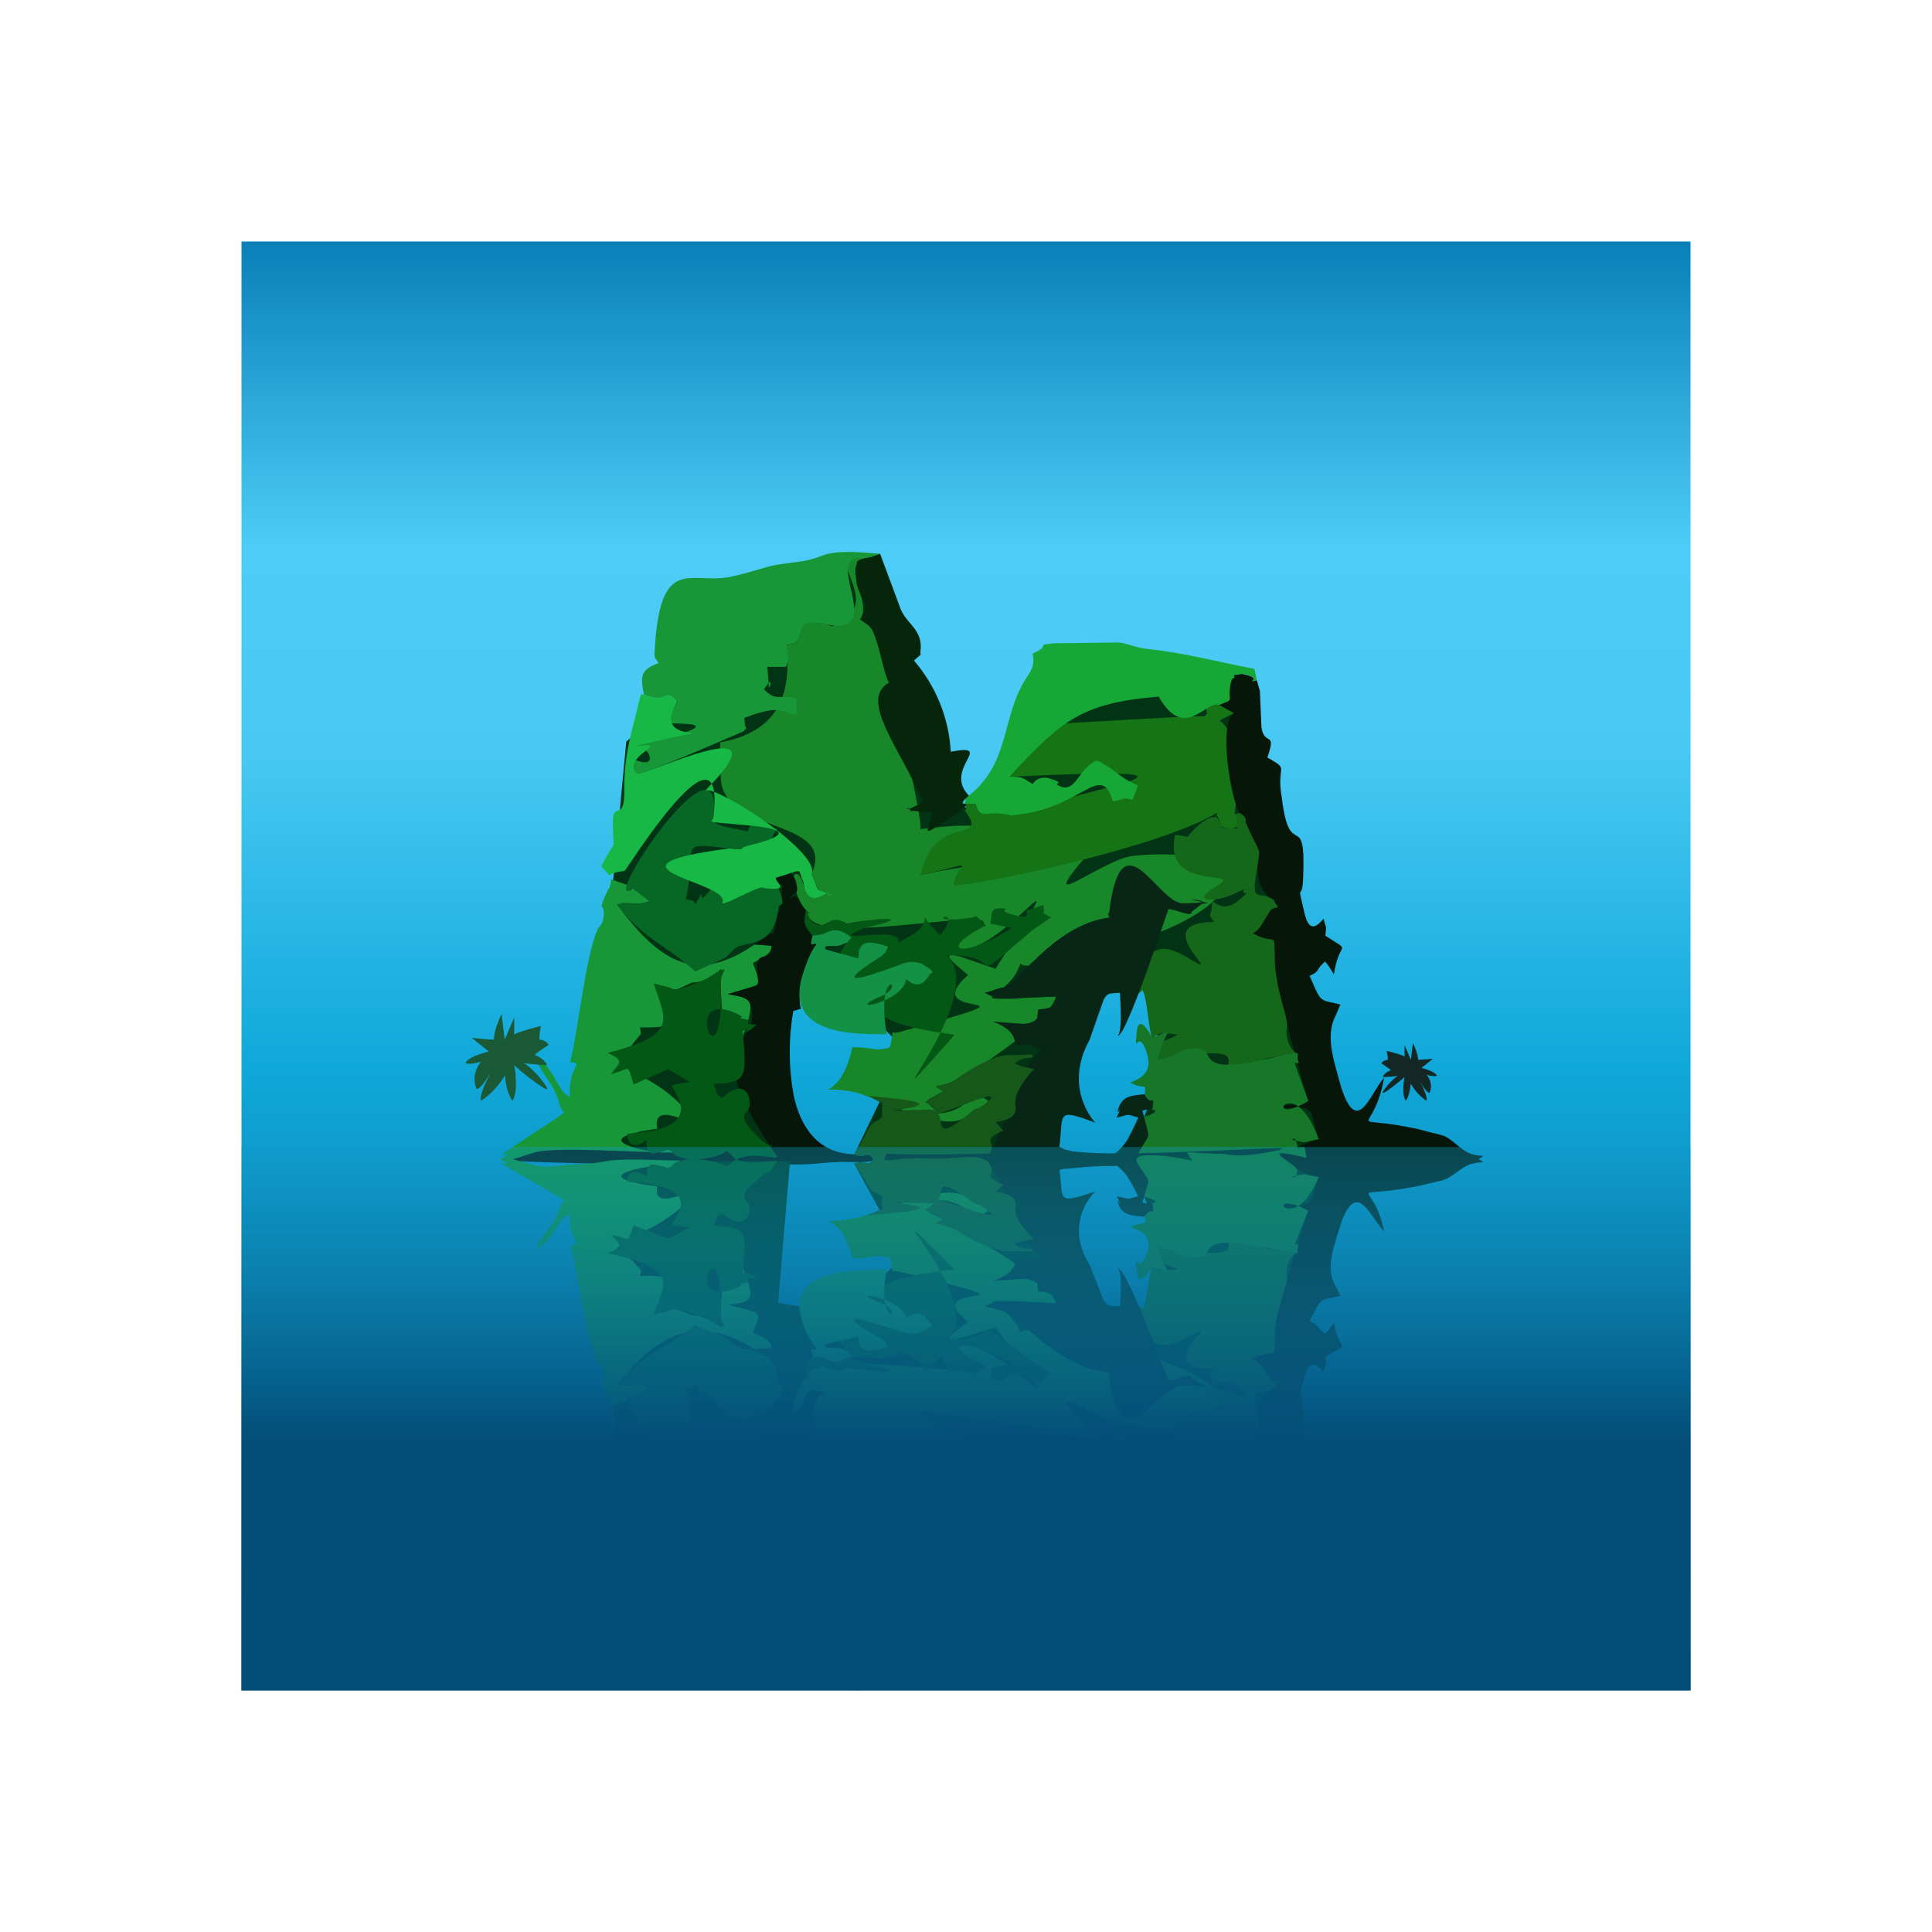 <svg width="24" height="24" viewBox="0 0 24 24" fill="none" xmlns="http://www.w3.org/2000/svg">
<rect x="0" y="0" width="24" height="24" fill="#333333" stroke="none"/>
<g clip-path="url(#clip0_328_34403)">
<path d="M24 0H0V24H24V0Z" fill="white"/>
<path d="M21 3H3V20.999H21V3Z" fill="white"/>
<path d="M3 3H21V20.999H3V3Z" fill="url(#paint0_linear_328_34403)"/>
<path d="M7.323 14.046L7.78 9.212L10.557 6.93L10.894 7.191L11.704 9.945L12.167 10.08L13.186 8.2L15.323 8.425L16.747 14.313L16.181 14.548L13.98 14.477L14.404 13.378L14.33 11.996L13.527 12.028L12.575 14.4L10.611 14.342L11.241 13.037L10.444 12.243L9.666 12.381L9.814 14.374L7.58 14.381L7.323 14.046Z" fill="#003414"/>
<path d="M8.946 9.222L8.943 9.357C8.805 9.389 8.647 9.438 8.519 9.467C8.666 9.762 8.541 9.518 8.962 9.544C8.824 10.396 10.418 10.122 10.081 10.855C10.161 11.048 10.193 11.154 10.299 11.08C10.171 11.16 10.065 11.209 9.997 11.051C9.923 10.691 9.695 10.839 10.055 11.405C10.312 11.784 13.006 11.115 11.993 11.62C11.903 11.723 11.945 11.62 11.881 11.787C12.443 11.909 13.513 10.232 12.366 12.035L11.942 11.887C11.601 11.79 11.926 12.022 12.025 12.112C11.334 12.726 13.247 12.244 11.167 12.822C11.064 12.851 11.1 12.764 11.077 12.903C11.055 13.031 11.067 13.015 10.961 13.031C10.862 13.05 10.83 13.012 10.588 13.008C10.428 13.787 9.946 13.446 10.592 13.562C10.903 13.629 11.749 14.101 12.006 13.867C12.18 13.709 12.112 13.819 12.241 13.716L12.26 13.697C12.267 13.691 12.273 13.684 12.279 13.677C12.035 13.488 12.073 13.806 11.652 13.832C11.485 13.635 11.437 13.722 11.717 13.558C11.678 13.536 12.973 12.819 13.121 12.379C11.826 12.433 12.446 12.449 12.639 12.057C12.726 11.88 12.597 12.025 12.826 11.99C15.648 11.524 15.837 10.466 14.089 10.63C13.681 10.669 12.803 11.43 13.52 10.604C13.642 10.508 13.62 10.559 13.796 10.399C13.861 10.386 13.851 10.495 13.867 10.527C14.028 10.457 13.886 10.534 14.008 10.376C14.243 10.074 14.375 10.306 13.835 10.151C12.507 9.785 13.53 10.193 13.745 10.408C11.778 10.881 12.443 10.662 11.437 10.868C11.495 10.588 13.076 10.109 11.431 10.299C11.498 10.267 10.884 7.705 10.884 7.702C10.884 7.692 10.698 7.67 10.701 7.663C10.81 7.448 10.453 7.03 10.736 6.934C10.187 6.87 10.923 7.426 10.489 7.676C10.299 7.815 10.376 7.779 10.254 7.753C9.788 7.654 10.071 8.001 9.772 8.011C9.82 8.547 9.74 9.074 8.946 9.222Z" fill="#178729"/>
<path d="M11.984 9.983C12.01 10.022 12 10.054 12 10.054C12 10.048 11.993 10.064 11.987 10.07C12.302 10.511 11.611 10.067 11.438 10.867C12.215 10.707 11.897 10.678 11.842 10.996C11.977 11.031 14.343 10.559 15.121 10.096C15.086 10.314 15.089 9.99 15.156 10.218L15.166 10.25C15.179 10.305 15.52 10.347 15.327 10.093C15.327 10.276 15.462 9.337 15.221 9.019C15.188 8.984 15.201 8.981 15.15 8.955C15.182 8.929 15.285 8.881 15.33 8.858L15.147 8.756C15.044 8.723 15.086 8.733 14.963 8.743L14.986 8.807C14.989 8.942 15.044 8.775 14.967 8.897C14.613 8.897 13.028 9.003 12.951 8.997L12.967 9.135C12.967 9.135 12.668 8.987 12.488 9.305C12.961 9.247 12.723 9.45 12.537 9.649C15.603 9.504 13.45 9.778 12.617 10.121C12.553 10.15 12.543 10.099 12.328 10.105C12.206 10.109 12.167 10.134 12.125 9.983H11.984Z" fill="#157416"/>
<path d="M15.15 8.757L15.33 8.86C15.133 8.966 15.285 9.914 15.397 10.101C15.5 10.152 15.471 10.213 15.471 10.213C15.767 10.888 15.452 10.869 15.879 11.267C15.751 11.303 15.76 11.332 15.702 11.441C15.654 11.521 15.616 11.573 15.558 11.592C15.857 11.759 15.825 11.547 15.834 11.872V12.077C15.828 12.154 16.197 13.517 16.252 13.678C16.082 13.781 15.947 13.659 15.86 13.777C16.403 13.723 16.246 13.781 16.381 14.15C16.095 14.215 15.507 14.626 16.23 14.42L16.204 14.572L16.313 14.543L17.965 14.456C18.187 14.446 18.255 14.488 18.428 14.359C18.255 14.35 18.203 14.308 18.094 14.218C17.917 14.076 17.985 14.128 17.612 14.025C16.676 13.822 17.059 14.157 17.194 13.386C17.017 13.591 16.866 14.115 16.667 13.527L16.66 13.504C16.58 13.206 16.455 12.878 16.59 12.62L16.651 12.479C16.445 12.424 16.419 12.46 16.339 12.283L16.268 12.122C16.406 12.064 16.339 12.045 16.461 11.945C16.509 12.003 16.532 12.039 16.57 12.106C16.631 11.666 16.811 11.849 16.464 11.624C16.477 11.476 16.483 11.576 16.442 11.412C16.242 11.659 16.213 11.364 16.178 11.226C16.117 10.972 16.178 11.193 16.188 10.911C16.226 10.011 16.021 10.731 15.924 9.914C15.847 9.487 16.037 9.577 15.744 9.41C15.863 9.066 15.706 9.278 15.67 9.034L15.651 8.584L15.612 8.449C15.468 8.487 15.664 8.436 15.51 8.391C15.4 8.359 15.432 8.375 15.323 8.384C15.355 8.474 15.304 8.342 15.281 8.548C15.259 8.731 15.33 8.683 15.146 8.757H15.15Z" fill="#061709"/>
<path d="M7.999 8.628C8.32 8.763 8.217 8.522 8.417 8.718C8.388 8.76 8.346 8.847 8.304 8.876C7.468 9.113 9.738 8.811 7.909 9.268C8.053 9.252 8.211 9.583 7.864 9.428V9.448L7.873 9.531C7.877 9.554 7.893 9.596 7.909 9.608C7.954 9.65 9.236 9.084 9.236 9.084C9.317 8.991 9.262 9.107 9.252 8.982C9.252 8.953 9.243 8.949 9.249 8.917C9.75 8.725 9.705 8.876 9.895 8.876V8.68C9.705 8.618 9.638 8.725 9.49 8.561L9.529 8.509C9.606 8.371 9.551 8.683 9.545 8.445L9.532 8.284H9.763C9.805 8.178 9.786 8.143 9.773 8.008C10.072 8.001 9.789 7.654 10.255 7.754C11.059 7.927 10.168 6.864 10.737 6.934L10.827 6.918L10.933 6.88C10.188 6.809 10.29 6.918 9.979 6.97C9.824 6.995 9.67 7.002 9.516 7.047C9.362 7.092 9.21 7.137 9.072 7.166C8.577 7.265 8.204 6.88 8.134 8.059C8.127 8.162 8.124 8.156 8.182 8.236C7.979 8.316 7.944 8.368 7.999 8.628ZM6.658 13.125C6.694 13.305 6.842 13.414 6.919 13.62C6.964 13.735 6.938 13.729 7.006 13.822C6.916 13.896 6.449 14.192 6.308 14.291C6.08 14.43 6.462 14.253 6.215 14.401L6.314 14.42L6.649 14.314C6.842 14.269 6.97 14.34 7.337 14.343L7.578 14.385C7.857 14.417 8.188 14.385 8.468 14.382C8.333 14.352 8.388 14.291 8.275 14.278C8.134 14.259 8.426 14.256 8.188 14.311C8.127 14.323 7.179 14.16 8.166 14.021C8.092 13.671 8.59 13.96 8.664 13.989C8.658 13.976 8.648 13.941 8.642 13.947C8.256 13.375 7.668 13.311 7.684 13.141L7.555 13.08C7.931 12.983 7.722 13.112 7.96 12.848C7.963 12.832 7.954 12.781 7.95 12.762C8.709 12.79 8.198 12.469 8.127 12.222C8.449 12.299 8.304 12.34 8.597 12.205C8.969 12.196 8.985 11.848 8.953 12.193V12.244C8.998 13.684 9.368 12.62 9.317 12.469C9.284 12.373 9.13 12.373 9.043 12.35C9.435 12.231 9.484 12.299 9.352 11.964C9.49 11.887 9.577 11.852 9.586 11.749L9.374 11.733C8.658 12.222 8.211 11.977 7.668 11.238C7.864 11.193 7.581 11.222 7.806 11.219C7.87 11.219 7.934 11.241 8.073 11.196L7.995 11.135C7.822 11.003 7.88 11.023 7.594 10.923C7.562 11.1 7.581 10.987 7.542 11.074C7.414 11.363 7.507 11.193 7.501 11.36C7.494 11.498 7.443 11.502 7.423 11.543C7.263 11.929 7.192 12.758 7.083 13.195C7.276 13.211 7.057 13.218 7.079 13.626C6.957 13.581 6.919 13.395 6.784 13.237L6.655 13.128L6.658 13.125Z" fill="#179737"/>
<path d="M14.758 10.395L14.598 10.37C14.431 11.112 15.514 10.771 15.099 11.016C14.778 11.209 15.09 11.215 15.324 11.106C15.575 10.984 15.356 11.106 15.488 11.093C15.231 11.363 15.144 11.234 15.057 11.196C15.057 11.373 15.016 11.347 15.038 11.389C15.038 11.398 15.077 11.44 15.083 11.453C14.174 11.453 15.385 12.285 14.694 11.861C14.383 11.71 14.415 11.829 14.193 11.854C14.122 11.79 14.151 11.874 14.151 11.707C14.055 11.623 14.187 11.671 14.032 11.675C14.045 11.819 14.048 11.781 13.968 11.835C14.395 11.944 13.621 12.777 14.193 12.301C14.254 12.408 14.267 12.8 14.312 12.883C14.36 12.979 14.27 12.867 14.44 12.832L14.63 12.851C14.386 12.996 14.431 12.851 14.395 13.166C15.906 12.899 14.884 13.346 15.344 13.597C15.633 13.294 15.536 13.613 15.755 13.436C15.88 13.327 15.964 13.307 15.793 13.253C15.626 13.195 15.726 13.272 15.729 13.285C15.61 13.127 15.697 13.166 15.954 13.102C16.031 13.079 16.035 13.086 16.125 13.086C16.035 13.073 15.964 12.889 15.986 12.771C16.012 12.629 15.835 12.305 15.835 11.871C15.826 11.549 15.854 11.758 15.559 11.591C15.617 11.572 15.655 11.52 15.7 11.44L15.732 11.389C15.803 11.276 15.777 11.295 15.88 11.266C15.813 11.205 15.861 11.18 15.745 11.138C15.639 11.102 15.585 11.16 15.585 10.99L15.633 10.678C15.662 10.534 15.623 10.562 15.472 10.212C15.472 10.212 15.501 10.151 15.398 10.1C15.247 10.132 15.398 10.071 15.366 10.293C15.196 10.273 15.186 10.321 15.157 10.219C15.09 9.994 14.742 10.389 14.758 10.395Z" fill="#15671A"/>
<path d="M12.289 14.339C12.193 14.509 11.823 14.39 11.598 14.406C11.064 14.448 10.92 14.291 11.016 14.48C11.71 14.457 12.404 14.474 13.096 14.532L13.501 14.496C14.063 14.451 15.297 14.538 15.924 14.561C15.898 14.432 14.401 14.451 14.288 14.432C14.288 14.175 14.323 14.313 14.192 13.796C14.407 13.738 14.33 13.767 14.314 13.796C14.34 13.539 14.333 13.783 14.217 13.593C14.044 13.609 13.947 13.619 13.896 13.761C13.845 13.911 13.973 13.664 13.87 13.883C14.047 13.847 13.967 13.831 14.14 13.883C14.115 13.944 14.021 14.14 13.986 14.188C13.729 14.532 13.546 14.371 13.337 14.307C13.218 14.271 13.282 14.307 13.16 14.246C13.215 13.838 13.105 13.757 13.607 13.947C13.607 13.947 13.198 13.529 13.536 12.915L13.71 12.417C13.761 12.333 13.768 12.343 13.912 12.333C13.918 12.462 13.944 12.799 13.886 12.867C13.992 12.877 14.494 11.343 14.516 11.292C14.581 11.298 14.671 11.334 14.684 11.337L14.77 11.356C14.848 11.331 14.745 11.363 14.848 11.292C14.992 11.186 14.86 11.253 15.005 11.215C14.436 11.121 15.339 11.215 14.693 11.221C14.378 11.221 13.935 10.103 13.78 11.318C13.774 11.388 13.748 11.298 13.78 11.398C13.08 11.485 12.623 12.266 12.447 12.269C12.408 12.269 12.334 12.311 12.234 12.33C12.234 12.33 12.36 12.446 12.723 12.394L13.121 12.378C13.089 12.465 13.112 12.529 12.896 12.539L12.883 12.648C12.842 12.713 12.723 12.719 12.71 12.719L12.334 12.69C12.498 12.754 12.614 12.835 12.61 12.986C12.755 12.96 12.826 12.97 12.932 13.047C12.623 13.297 12.514 13.963 12.289 14.339Z" fill="#072616"/>
<path d="M12.826 8.116C12.858 8.251 12.819 8.316 12.752 8.419C12.43 8.91 12.559 9.47 12.035 9.884C11.951 9.955 12.019 9.884 11.983 9.984H12.125C12.167 10.135 12.205 10.112 12.327 10.106C12.543 10.1 12.549 10.151 12.617 10.122C13.436 10.048 13.677 9.447 13.825 9.955C13.996 9.923 13.928 9.904 14.069 9.936L14.137 9.759L14.047 9.714C13.941 9.669 13.774 9.515 13.767 9.527C13.767 9.527 13.632 9.431 13.607 9.454C13.404 9.55 13.366 9.83 13.189 9.775C13.028 9.72 13.282 9.743 13.031 9.669C12.961 9.646 12.867 9.669 12.829 9.74C12.7 9.662 12.694 9.643 12.54 9.65C13.189 8.942 13.44 8.734 14.394 8.653C14.712 9.216 14.973 8.701 15.146 8.756C15.329 8.682 15.259 8.73 15.278 8.547C15.304 8.341 15.358 8.473 15.323 8.386C15.432 8.374 15.4 8.358 15.506 8.386C15.667 8.435 15.468 8.483 15.612 8.451L15.583 8.309C15.117 8.219 14.716 8.11 14.233 8.059C14.105 8.043 14.008 7.994 13.899 7.981L13.096 7.991C12.826 8.02 13.083 8.007 12.826 8.12V8.116Z" fill="#17A737"/>
<path fill-rule="evenodd" clip-rule="evenodd" d="M14.218 13.594C14.337 13.783 14.34 13.536 14.314 13.793C14.33 13.767 14.427 13.819 14.211 13.873C14.295 14.195 14.289 14.037 14.124 14.358C14.044 14.551 14.687 14.416 14.812 14.378C14.716 14.568 14.665 14.481 15.192 14.477C15.571 14.394 15.828 14.558 16.204 14.571L16.227 14.419C15.526 14.619 16.137 14.323 16.117 14.236C16.085 14.085 16.069 14.172 16.021 14.156C16.13 14.169 16.143 14.188 16.207 14.188L16.381 14.15C16.059 13.266 15.651 14.037 16.252 13.677L16.082 13.205C16.191 13.205 16.098 13.224 16.124 13.086C16.037 13.086 16.03 13.079 15.95 13.102C14.616 13.455 15.265 12.938 14.745 13.034C14.649 13.053 14.597 13.131 14.391 13.163C14.427 12.867 14.62 12.755 14.395 12.857C14.385 12.864 14.314 12.893 14.311 12.883C14.292 12.851 14.137 12.559 14.118 12.845C14.092 13.134 14.137 12.758 14.243 13.07C14.324 13.311 14.192 13.385 14.041 13.449C14.234 13.552 14.234 13.433 14.221 13.594H14.218Z" fill="#167728"/>
<path d="M9.716 11.002C9.722 11.211 9.651 11.366 9.613 11.591L9.401 11.629C9.439 11.803 9.417 11.665 9.375 11.732L9.587 11.748C9.564 12.034 9.336 11.678 9.426 12.233L9.041 12.349C9.131 12.368 9.285 12.375 9.317 12.468C9.516 13.053 8.558 12.79 9.658 14.374C9.513 14.377 9.436 14.342 9.301 14.358C9.073 14.387 9.211 14.454 9.031 14.294C8.462 14.38 7.041 14.22 6.649 14.313L6.315 14.419C7.45 14.477 8.43 14.451 9.539 14.464C9.77 14.464 9.982 14.474 10.217 14.448C10.529 14.416 10.654 14.454 10.828 14.425L10.873 14.435C10.76 14.258 10.799 14.403 10.612 14.339C10.156 14.329 9.94 13.995 9.857 13.596C9.796 13.253 9.795 12.902 9.854 12.558L9.95 12.532C9.912 12.404 9.95 12.179 9.966 12.121C9.995 12.031 10.069 11.809 10.14 11.739C10.127 11.674 10.043 11.822 10.095 11.62C9.989 11.501 9.979 11.459 10.014 11.305C9.912 11.214 9.921 11.06 9.802 11.173C9.86 11.054 9.94 11.154 9.883 10.938C9.87 10.903 9.863 10.893 9.828 10.848L9.635 10.906C9.632 10.97 9.6 10.887 9.651 10.961L9.716 10.999V11.002Z" fill="#061709"/>
<path d="M7.869 11.039C7.886 11.071 7.857 11.026 8.072 11.2C7.934 11.242 7.873 11.219 7.805 11.219C7.58 11.219 7.863 11.194 7.667 11.235C7.976 11.656 8.246 11.717 8.638 12.068L8.998 11.904C9.068 11.859 9.107 11.782 9.168 11.759C9.329 11.695 9.586 11.743 9.657 11.348C9.705 11.174 9.615 11.316 9.721 11.219C9.714 10.994 9.47 10.75 9.258 10.75C9.2 10.75 9.174 10.75 9.12 10.763C9.023 10.792 8.966 10.859 8.904 10.946C8.57 11.415 8.821 10.895 8.641 11.229C8.589 11.19 8.667 11.194 8.519 11.171C8.679 10.483 8.377 10.464 9.056 10.538C9.297 10.567 9.152 10.538 9.287 10.506C9.399 10.48 9.48 10.564 9.576 10.425L9.653 10.297C9.567 10.281 9.509 10.223 9.367 10.152L9.287 10.329C9.129 10.287 8.847 10.271 8.859 10.165C9.014 8.931 7.384 11.364 7.869 11.039Z" fill="#076825"/>
<path d="M7.755 9.823C7.758 10.232 7.607 9.929 7.613 10.232C7.616 10.649 7.677 10.354 7.478 10.746L7.472 10.765L7.571 10.874C7.623 10.829 7.758 10.82 7.758 10.82C7.774 10.82 9.034 8.788 8.86 10.164C8.86 10.171 8.838 10.196 8.834 10.206C8.995 10.251 10.313 10.257 9.284 10.508C9.153 10.54 9.297 10.566 9.056 10.54C7.298 10.772 9.056 10.952 8.976 11.202C8.921 11.305 9.458 10.968 9.49 11.032C9.844 11.07 9.628 10.968 9.638 10.903C10.008 10.797 9.898 10.775 9.979 10.955L9.998 11.051C10.062 11.212 10.168 11.161 10.3 11.08C10.236 11.125 10.442 11.151 10.236 11.083C10.136 11.051 10.172 11.064 10.082 10.858C10.2 10.598 8.941 9.778 8.764 9.817C9.828 8.747 7.97 9.666 7.909 9.608C7.891 9.585 7.879 9.559 7.873 9.531C7.854 9.351 8.317 9.222 7.909 9.267C9.365 8.907 8.018 9.364 8.413 8.718C8.217 8.522 8.317 8.763 7.999 8.628C7.963 8.634 7.97 8.576 7.931 8.743C7.857 9.062 7.748 9.373 7.755 9.823Z" fill="#18B847"/>
<path fill-rule="evenodd" clip-rule="evenodd" d="M8.465 14.378C8.571 14.436 8.94 14.381 9.03 14.298C9.21 14.458 9.069 14.388 9.297 14.362C9.435 14.343 9.512 14.378 9.657 14.375C9.435 14.06 9.737 14.359 9.464 14.172C9.358 14.053 9.165 13.915 9.281 13.803C9.365 13.719 9.294 13.333 8.969 13.642C8.863 13.562 8.924 13.6 8.866 13.465C9.278 13.443 9.278 13.404 9.226 12.809C9.397 12.716 9.175 12.861 9.31 12.8C9.326 12.793 9.381 12.745 9.4 12.732C9.185 12.71 9.336 12.726 9.284 12.665C9.098 12.633 9.271 12.655 9.194 12.613C8.407 12.199 8.995 13.639 8.953 12.244V12.192L8.969 12.118C8.972 12.109 9.001 12.054 9.001 12.038C8.87 12.093 8.927 12.061 8.818 12.134C8.744 12.179 8.474 12.295 8.384 12.292C8.359 12.292 8.375 12.286 8.294 12.26L8.124 12.221C8.252 12.655 8.461 12.845 7.552 13.079C7.777 13.185 7.684 13.208 7.59 13.343C7.831 13.282 7.79 13.202 7.86 13.436L7.87 13.472L8.301 13.282L8.571 13.443C8.452 13.456 8.442 13.456 8.346 13.481C8.301 13.497 8.873 14.028 7.802 14.082C7.78 14.082 7.793 14.339 8.031 14.163C8.021 14.452 8.236 14.272 8.275 14.278C8.384 14.291 8.333 14.352 8.468 14.381L8.465 14.378Z" fill="#045816"/>
<path d="M10.737 6.934C10.602 6.979 10.66 6.969 10.641 7.094C10.599 7.422 10.827 7.416 10.702 7.666L10.683 7.692C10.76 7.756 10.821 7.769 10.856 7.875C10.94 8.078 10.972 8.345 11.043 8.48C10.657 8.695 11.203 9.322 11.464 9.965C11.432 9.981 11.232 10.093 11.277 10.035C11.374 10.122 11.252 10.051 11.406 10.08C11.457 10.09 11.48 10.071 11.576 10.096C11.554 10.318 11.399 10.427 11.769 10.183C12.264 9.855 11.788 10.093 12.036 9.884C11.708 9.547 12.377 9.232 11.811 9.338C11.788 8.921 11.627 8.523 11.354 8.206C11.486 8.081 11.422 8.174 11.435 8.087C11.467 7.824 11.268 7.756 11.191 7.573L10.933 6.879L10.827 6.917L10.737 6.934Z" fill="#05260A"/>
<path d="M10.014 11.306C9.978 11.461 9.988 11.499 10.091 11.621C10.252 11.618 10.264 11.567 10.354 11.557C10.46 11.544 10.573 11.647 10.573 11.647C10.059 12.226 10.701 12.467 10.984 12.631C11.267 12.791 11.704 12.823 11.859 12.856C10.547 14.318 12.331 12.399 11.762 11.869C12.562 11.84 11.913 12.329 12.823 11.557L13.057 11.396C12.922 11.319 12.987 11.396 12.961 11.242L12.765 11.306C12.723 11.326 12.839 11.432 12.588 11.364C12.338 11.3 12.607 11.294 12.437 11.284C12.289 11.274 12.325 11.371 12.302 11.474L12.569 11.528C11.92 11.94 11.637 11.802 12.248 11.496C12.193 11.438 12.145 11.396 12.125 11.38C12.116 11.38 12.109 11.38 12.106 11.393C11.319 11.515 12.026 11.191 11.679 11.618C11.274 11.216 11.691 11.413 11.309 11.625L11.277 11.644L11.161 11.708C11.213 11.47 10.197 11.763 10.724 11.531C11.466 11.364 10.82 11.409 10.509 11.474C10.358 11.528 10.663 11.499 10.428 11.432C10.28 11.39 10.245 11.57 10.084 11.451L10.055 11.406L10.046 11.384C9.994 11.284 10.145 11.409 10.014 11.306Z" fill="#045816"/>
<path d="M10.753 14.088L10.746 14.111L10.608 14.342C10.798 14.406 10.759 14.258 10.871 14.435L10.826 14.426C10.878 14.493 10.884 14.471 11.013 14.48C10.916 14.291 11.064 14.448 11.598 14.406C11.823 14.39 12.189 14.509 12.292 14.339C12.395 14.162 12.164 14.188 12.463 14.043L12.366 13.937C12.688 13.908 12.61 13.722 12.61 13.706L12.62 13.638C12.636 13.545 12.736 13.394 12.845 13.281C12.729 13.249 12.7 13.259 12.604 13.211C12.678 13.146 12.749 13.14 12.829 13.137L12.826 13.098L12.575 13.108C12.379 13.082 12.08 13.265 11.9 13.391C11.697 13.532 11.511 13.449 11.72 13.558L11.489 13.693C11.604 13.751 11.579 13.741 11.652 13.831C11.765 13.825 12.52 13.468 12.26 13.696C12.164 13.776 12.109 13.77 12.003 13.866L11.99 13.876L11.903 13.94C11.55 14.188 11.807 13.773 11.53 13.783C10.251 13.828 12.408 13.741 10.788 13.616C10.798 13.625 10.817 13.632 10.826 13.635L10.916 13.683C10.984 13.725 10.949 13.587 10.958 13.873C10.852 13.979 10.865 13.873 10.753 14.091V14.088Z" fill="#155819"/>
<path fill-rule="evenodd" clip-rule="evenodd" d="M10.095 11.62C10.04 11.823 10.127 11.678 10.139 11.739C10.069 11.81 9.995 12.028 9.966 12.125C9.725 12.935 10.808 12.832 11.014 12.851L10.998 12.732C10.914 12.028 11.245 12.228 10.972 12.363C10.406 12.6 11.229 12.459 11.255 12.163C11.435 12.311 11.493 12.176 11.557 12.102C11.403 12.076 11.75 12.147 11.467 11.983C11.371 11.929 11.261 11.951 11.207 11.974C11.04 12.031 10.13 12.391 10.959 11.871C11.043 11.765 10.94 11.961 11.03 11.761C10.625 11.611 10.676 11.839 10.663 11.906L10.262 11.797C10.2 11.716 10.368 11.778 10.461 11.733C10.58 11.678 10.483 11.749 10.577 11.646C10.577 11.646 10.461 11.543 10.355 11.556C10.265 11.566 10.252 11.617 10.095 11.62Z" fill="#139247"/>
<path d="M7.323 14.716L7.78 18.981L10.557 21L10.894 20.772L11.704 18.338L12.167 18.22L13.186 19.881L15.323 19.685L16.747 14.478L16.181 14.276L13.98 14.34L14.404 15.308L14.33 16.529L13.527 16.497L12.575 14.408L10.611 14.456L11.241 15.607L10.444 16.314L9.666 16.185L9.814 14.427L7.58 14.42L7.323 14.719V14.716Z" fill="#003414"/>
<path d="M8.946 18.975L8.943 18.856C8.805 18.827 8.647 18.782 8.519 18.759C8.666 18.496 8.541 18.714 8.962 18.692C8.824 17.94 10.418 18.178 10.081 17.532C10.161 17.361 10.193 17.268 10.299 17.335C10.171 17.262 10.065 17.22 9.997 17.358C9.923 17.679 9.695 17.548 10.055 17.046C10.312 16.712 13.006 17.303 11.993 16.857C11.903 16.763 11.945 16.857 11.881 16.709C12.443 16.599 13.513 18.084 12.366 16.49L11.942 16.619C11.601 16.709 11.926 16.503 12.025 16.419C11.334 15.88 13.247 16.307 11.167 15.796C11.064 15.77 11.1 15.844 11.077 15.725C11.055 15.61 11.067 15.626 10.961 15.61C10.862 15.593 10.83 15.629 10.588 15.632C10.428 14.944 9.946 15.246 10.592 15.14C10.903 15.082 11.749 14.665 12.006 14.873C12.18 15.012 12.112 14.915 12.241 15.005L12.26 15.025L12.279 15.041C12.035 15.208 12.073 14.928 11.652 14.906C11.485 15.079 11.437 15.002 11.717 15.147C11.678 15.163 12.973 15.796 13.121 16.188C11.826 16.14 12.446 16.124 12.639 16.474C12.726 16.625 12.597 16.5 12.826 16.532C15.648 16.943 15.837 17.875 14.089 17.731C13.681 17.699 12.803 17.024 13.52 17.753C13.642 17.837 13.62 17.795 13.796 17.937C13.861 17.946 13.851 17.85 13.867 17.821C14.028 17.885 13.886 17.818 14.008 17.956C14.243 18.223 14.375 18.02 13.835 18.149C12.507 18.477 13.53 18.117 13.745 17.924C11.778 17.506 12.443 17.705 11.437 17.522C11.495 17.769 13.076 18.191 11.431 18.023C11.498 18.055 10.884 20.315 10.884 20.315C10.884 20.325 10.698 20.344 10.701 20.347C10.81 20.54 10.453 20.91 10.736 20.993C10.187 21.054 10.923 20.559 10.489 20.337C10.299 20.215 10.376 20.247 10.254 20.273C9.788 20.36 10.071 20.055 9.772 20.048C9.82 19.573 9.74 19.103 8.946 18.975Z" fill="#178729"/>
<path d="M15.15 19.386L15.33 19.296C15.133 19.199 15.285 18.364 15.397 18.2C15.5 18.155 15.471 18.1 15.471 18.1C15.767 17.505 15.452 17.522 15.879 17.168C15.751 17.136 15.76 17.113 15.702 17.014C15.654 16.946 15.616 16.898 15.558 16.882C15.857 16.734 15.825 16.92 15.834 16.634V16.451C15.828 16.387 16.197 15.182 16.252 15.04C16.082 14.95 15.947 15.056 15.86 14.954C16.403 14.998 16.246 14.95 16.381 14.622C16.095 14.568 15.507 14.204 16.23 14.384L16.204 14.249L16.313 14.275L17.965 14.352C18.187 14.362 18.255 14.32 18.428 14.436C18.255 14.445 18.203 14.484 18.094 14.565C17.917 14.687 17.985 14.642 17.612 14.735C16.676 14.915 17.059 14.616 17.194 15.297C17.017 15.117 16.866 14.655 16.667 15.172L16.66 15.194C16.58 15.458 16.455 15.747 16.59 15.975L16.651 16.098C16.445 16.146 16.419 16.117 16.339 16.274L16.268 16.413C16.406 16.467 16.339 16.483 16.461 16.567C16.509 16.519 16.532 16.49 16.57 16.429C16.631 16.818 16.811 16.654 16.464 16.853C16.477 16.982 16.483 16.895 16.442 17.039C16.242 16.821 16.213 17.084 16.178 17.203C16.117 17.428 16.178 17.235 16.188 17.483C16.226 18.28 16.021 17.644 15.924 18.364C15.847 18.74 16.037 18.663 15.744 18.807C15.863 19.113 15.706 18.926 15.67 19.142L15.651 19.54L15.612 19.659C15.468 19.627 15.664 19.669 15.51 19.71C15.4 19.736 15.432 19.723 15.323 19.71C15.355 19.637 15.304 19.752 15.281 19.569C15.259 19.408 15.33 19.45 15.146 19.386H15.15Z" fill="#061709"/>
<path d="M6.658 15.526C6.694 15.368 6.842 15.275 6.919 15.092C6.964 14.989 6.938 14.995 7.006 14.912C6.916 14.848 6.449 14.587 6.308 14.501C6.08 14.375 6.462 14.533 6.215 14.401L6.314 14.385L6.649 14.478C6.842 14.52 6.97 14.456 7.337 14.456L7.578 14.417C7.857 14.388 8.188 14.417 8.468 14.417C8.333 14.443 8.388 14.497 8.275 14.513C8.134 14.526 8.426 14.529 8.188 14.481C8.127 14.472 7.179 14.613 8.166 14.738C8.092 15.047 8.59 14.79 8.664 14.764C8.658 14.777 8.648 14.809 8.642 14.803C8.256 15.307 7.668 15.365 7.684 15.513L7.555 15.568C7.931 15.654 7.722 15.542 7.96 15.773C7.963 15.786 7.954 15.834 7.95 15.851C8.709 15.825 8.198 16.108 8.127 16.326C8.449 16.256 8.304 16.223 8.597 16.339C8.969 16.349 8.985 16.657 8.953 16.349V16.307C8.998 15.034 9.368 15.973 9.317 16.108C9.284 16.191 9.13 16.194 9.043 16.21C9.435 16.32 9.484 16.259 9.352 16.551C9.49 16.622 9.577 16.654 9.586 16.744L9.374 16.76C8.658 16.326 8.211 16.541 7.668 17.197C7.864 17.233 7.581 17.21 7.806 17.21C7.87 17.21 7.934 17.191 8.073 17.229L7.995 17.284C7.822 17.403 7.88 17.38 7.594 17.477C7.562 17.316 7.581 17.413 7.542 17.339C7.414 17.081 7.507 17.233 7.501 17.088C7.494 16.966 7.443 16.962 7.423 16.924C7.263 16.587 7.192 15.851 7.083 15.468C7.276 15.452 7.057 15.445 7.079 15.085C6.957 15.124 6.919 15.288 6.784 15.429L6.655 15.526H6.658Z" fill="#179737"/>
<path d="M14.758 17.936L14.598 17.962C14.431 17.303 15.514 17.605 15.099 17.39C14.778 17.222 15.09 17.216 15.324 17.312C15.575 17.418 15.356 17.312 15.488 17.322C15.231 17.084 15.144 17.193 15.057 17.229C15.057 17.075 15.016 17.1 15.038 17.058C15.038 17.052 15.077 17.017 15.083 17.007C14.174 17.001 15.385 16.268 14.694 16.644C14.383 16.779 14.415 16.669 14.193 16.65C14.122 16.705 14.151 16.631 14.151 16.779C14.055 16.853 14.187 16.811 14.032 16.811C14.045 16.682 14.048 16.715 13.968 16.669C14.395 16.57 13.621 15.834 14.193 16.255C14.254 16.159 14.267 15.815 14.312 15.741C14.36 15.654 14.27 15.754 14.44 15.786L14.63 15.77C14.386 15.641 14.431 15.77 14.395 15.493C15.906 15.728 14.884 15.332 15.344 15.107C15.633 15.377 15.536 15.098 15.755 15.255C15.88 15.348 15.964 15.365 15.793 15.416C15.626 15.464 15.726 15.397 15.729 15.387C15.61 15.525 15.697 15.49 15.954 15.548C16.031 15.567 16.035 15.561 16.125 15.561C16.035 15.573 15.964 15.734 15.986 15.84C16.012 15.966 15.835 16.252 15.835 16.634C15.826 16.923 15.854 16.734 15.559 16.882C15.617 16.898 15.655 16.946 15.7 17.013L15.732 17.062C15.803 17.161 15.777 17.142 15.88 17.168C15.813 17.222 15.861 17.245 15.745 17.28C15.639 17.312 15.585 17.261 15.585 17.409C15.598 17.505 15.617 17.598 15.633 17.688C15.662 17.817 15.623 17.788 15.472 18.1C15.472 18.1 15.501 18.154 15.398 18.196C15.247 18.171 15.398 18.225 15.366 18.029C15.196 18.045 15.186 18.003 15.157 18.093C15.09 18.293 14.742 17.942 14.758 17.936Z" fill="#15671A"/>
<path d="M12.29 14.456C12.193 14.305 11.824 14.411 11.599 14.395C11.065 14.359 10.921 14.498 11.014 14.331C11.29 14.356 12.891 14.331 13.097 14.286L13.502 14.318C14.064 14.356 15.295 14.279 15.925 14.26C15.899 14.376 14.401 14.356 14.289 14.376C14.289 14.601 14.324 14.478 14.192 14.938C14.408 14.986 14.327 14.96 14.315 14.938C14.34 15.163 14.334 14.948 14.218 15.115C14.045 15.102 13.948 15.092 13.897 14.967C13.845 14.832 13.974 15.05 13.871 14.861C14.048 14.893 13.967 14.906 14.138 14.861C14.115 14.806 14.022 14.636 13.987 14.591C13.73 14.286 13.546 14.427 13.338 14.485C13.219 14.517 13.283 14.485 13.161 14.536C13.215 14.899 13.106 14.97 13.607 14.8C13.607 14.8 13.199 15.173 13.537 15.716L13.71 16.153C13.762 16.227 13.768 16.217 13.913 16.227C13.919 16.114 13.945 15.816 13.887 15.754C13.993 15.745 14.495 17.104 14.517 17.149C14.581 17.143 14.671 17.111 14.681 17.108L14.768 17.091C14.848 17.114 14.745 17.085 14.848 17.149C14.993 17.239 14.861 17.181 15.006 17.214C14.437 17.297 15.34 17.214 14.694 17.21C14.379 17.207 13.935 18.197 13.781 17.124C13.775 17.059 13.749 17.14 13.781 17.053C13.08 16.976 12.624 16.288 12.447 16.281C12.409 16.281 12.335 16.246 12.235 16.23C12.235 16.23 12.36 16.131 12.724 16.172L13.122 16.188C13.09 16.111 13.113 16.056 12.897 16.044L12.884 15.947C12.842 15.893 12.724 15.886 12.711 15.886L12.335 15.912C12.499 15.854 12.614 15.783 12.611 15.648C12.756 15.674 12.826 15.664 12.932 15.597C12.624 15.378 12.515 14.787 12.29 14.456Z" fill="#072616"/>
<path fill-rule="evenodd" clip-rule="evenodd" d="M14.221 15.114C14.337 14.947 14.34 15.165 14.317 14.937C14.33 14.96 14.427 14.915 14.211 14.867C14.295 14.584 14.289 14.722 14.124 14.439C14.044 14.269 14.687 14.388 14.812 14.42C14.716 14.256 14.665 14.33 15.192 14.333C15.571 14.407 15.828 14.262 16.204 14.249L16.23 14.384C15.526 14.208 16.14 14.468 16.117 14.545C16.085 14.68 16.069 14.606 16.021 14.619C16.13 14.606 16.143 14.587 16.207 14.59L16.381 14.622C16.059 15.403 15.651 14.722 16.252 15.04L16.082 15.458C16.191 15.458 16.098 15.439 16.124 15.561C16.037 15.561 16.03 15.567 15.95 15.548C14.616 15.236 15.265 15.693 14.745 15.609C14.649 15.593 14.597 15.525 14.395 15.493C14.427 15.757 14.62 15.854 14.395 15.764C14.385 15.76 14.314 15.731 14.311 15.741C14.292 15.773 14.137 16.03 14.118 15.776C14.092 15.519 14.137 15.854 14.243 15.577C14.324 15.362 14.192 15.297 14.041 15.243C14.234 15.149 14.234 15.255 14.221 15.114Z" fill="#167728"/>
<path d="M7.869 17.367C7.886 17.342 7.857 17.383 8.072 17.229C7.934 17.191 7.873 17.21 7.805 17.21C7.58 17.21 7.863 17.232 7.667 17.197C7.976 16.824 8.246 16.77 8.638 16.461L8.998 16.606C9.068 16.647 9.107 16.715 9.168 16.734C9.329 16.792 9.586 16.747 9.657 17.097C9.705 17.252 9.615 17.13 9.721 17.213C9.714 17.412 9.47 17.625 9.258 17.628C9.2 17.628 9.174 17.628 9.12 17.615C9.023 17.589 8.966 17.528 8.904 17.454C8.57 17.04 8.821 17.499 8.641 17.203C8.589 17.236 8.667 17.236 8.519 17.252C8.679 17.862 8.377 17.878 9.056 17.811C9.297 17.788 9.152 17.811 9.287 17.84C9.399 17.862 9.48 17.792 9.576 17.911L9.653 18.023C9.567 18.039 9.509 18.087 9.367 18.152L9.287 17.997C9.129 18.033 8.847 18.049 8.859 18.142C9.014 19.232 7.384 17.081 7.869 17.371V17.367Z" fill="#076825"/>
<path fill-rule="evenodd" clip-rule="evenodd" d="M8.465 14.42C8.571 14.368 8.94 14.42 9.03 14.494C9.21 14.352 9.069 14.413 9.297 14.439C9.435 14.452 9.512 14.42 9.657 14.423C9.435 14.703 9.737 14.436 9.464 14.603C9.358 14.709 9.165 14.828 9.281 14.931C9.365 15.002 9.294 15.345 8.969 15.072C8.863 15.14 8.924 15.107 8.866 15.226C9.278 15.249 9.278 15.281 9.226 15.805C9.397 15.889 9.175 15.76 9.31 15.815C9.326 15.821 9.381 15.863 9.4 15.876C9.185 15.895 9.336 15.879 9.284 15.934C9.098 15.959 9.271 15.943 9.194 15.979C8.407 16.345 8.995 15.075 8.953 16.306V16.348L8.969 16.416C8.972 16.422 9.001 16.477 9.001 16.486C8.87 16.438 8.927 16.467 8.818 16.403C8.681 16.335 8.535 16.289 8.384 16.265C8.359 16.265 8.375 16.265 8.294 16.29L8.124 16.326C8.252 15.94 8.461 15.773 7.552 15.567C7.777 15.474 7.684 15.451 7.59 15.336C7.831 15.387 7.79 15.458 7.86 15.252L7.87 15.22L8.301 15.387L8.571 15.246C8.452 15.236 8.442 15.236 8.346 15.214C8.301 15.197 8.873 14.732 7.802 14.683C7.78 14.683 7.793 14.458 8.031 14.613C8.021 14.355 8.236 14.516 8.275 14.51C8.384 14.497 8.333 14.445 8.468 14.42H8.465Z" fill="#045816"/>
<path d="M10.014 17.137C9.978 16.999 9.988 16.963 10.091 16.857C10.252 16.861 10.264 16.906 10.354 16.915C10.46 16.925 10.573 16.835 10.573 16.835C10.059 16.321 10.701 16.112 10.984 15.967C11.267 15.822 11.704 15.793 11.859 15.771C10.547 14.479 12.331 16.17 11.762 16.639C12.562 16.665 11.913 16.234 12.823 16.915L13.057 17.057C12.922 17.124 12.987 17.057 12.961 17.195L12.765 17.137C12.723 17.118 12.839 17.028 12.588 17.085C12.338 17.143 12.607 17.147 12.437 17.156C12.289 17.163 12.325 17.079 12.302 16.989L12.569 16.941C11.92 16.575 11.637 16.7 12.248 16.97L12.125 17.07C12.116 17.07 12.109 17.07 12.106 17.06C11.319 16.951 12.026 17.237 11.679 16.861C11.274 17.214 11.691 17.041 11.309 16.854L11.277 16.838L11.161 16.78C11.213 16.992 10.197 16.735 10.724 16.938C11.466 17.085 10.82 17.044 10.509 16.989C10.358 16.938 10.663 16.967 10.428 17.025C10.28 17.063 10.245 16.902 10.084 17.009L10.055 17.047L10.046 17.066C9.994 17.156 10.145 17.047 10.014 17.137Z" fill="#045816"/>
<path d="M10.753 14.674L10.746 14.655L10.608 14.452C10.798 14.398 10.759 14.526 10.871 14.372L10.826 14.382C10.878 14.317 10.884 14.337 11.013 14.33C10.916 14.497 11.064 14.359 11.598 14.394C11.823 14.41 12.189 14.304 12.292 14.459C12.395 14.613 12.164 14.587 12.463 14.716L12.366 14.809C12.688 14.835 12.61 15.002 12.61 15.015L12.62 15.076C12.636 15.156 12.736 15.291 12.845 15.391C12.729 15.42 12.7 15.41 12.604 15.452C12.678 15.51 12.749 15.516 12.829 15.516L12.826 15.548L12.575 15.542C12.379 15.568 12.08 15.404 11.9 15.294C11.697 15.169 11.511 15.24 11.72 15.147L11.489 15.028C11.604 14.973 11.579 14.983 11.652 14.905C11.765 14.912 12.52 15.227 12.26 15.024C12.164 14.95 12.109 14.96 12.003 14.873L11.99 14.864L11.903 14.809C11.55 14.59 11.807 14.954 11.53 14.947C10.251 14.905 12.408 14.983 10.788 15.095C10.798 15.085 10.817 15.082 10.826 15.076C10.852 15.063 10.891 15.05 10.916 15.034C10.984 14.999 10.949 15.121 10.958 14.867C10.852 14.77 10.865 14.867 10.753 14.674Z" fill="#155819"/>
<path fill-rule="evenodd" clip-rule="evenodd" d="M10.095 16.853C10.04 16.676 10.127 16.805 10.139 16.75C10.061 16.649 10.002 16.535 9.966 16.413C9.725 15.696 10.808 15.789 11.014 15.77L10.998 15.876C10.914 16.496 11.245 16.32 10.972 16.201C10.406 15.992 11.229 16.117 11.255 16.378C11.435 16.249 11.493 16.368 11.557 16.432C11.403 16.455 11.75 16.39 11.467 16.535C11.371 16.586 11.261 16.564 11.203 16.545C11.043 16.493 10.127 16.175 10.959 16.638C11.043 16.731 10.94 16.554 11.03 16.731C10.625 16.866 10.676 16.664 10.663 16.602L10.262 16.699C10.2 16.773 10.368 16.718 10.461 16.757C10.58 16.805 10.483 16.744 10.577 16.834C10.577 16.834 10.461 16.924 10.355 16.914C10.265 16.904 10.252 16.86 10.095 16.856V16.853Z" fill="#139247"/>
<path d="M3 14.249H21V20.999H3V14.249Z" fill="url(#paint1_linear_328_34403)"/>
<path d="M6.797 13.526C6.797 13.568 6.443 13.295 6.388 13.23C6.408 13.336 6.43 13.571 6.369 13.674C6.305 13.607 6.276 13.436 6.273 13.356C6.2 13.483 6.099 13.592 5.977 13.674C5.951 13.616 6.035 13.436 6.099 13.314C6.041 13.414 5.958 13.539 5.919 13.526C5.855 13.375 5.932 13.237 5.977 13.188C5.938 13.201 5.845 13.227 5.784 13.208C5.797 13.143 5.983 13.082 6.073 13.063L5.861 12.893C5.926 12.899 6.07 12.915 6.135 12.915C6.135 12.812 6.199 12.658 6.231 12.597L6.27 12.915L6.388 12.639V12.851C6.433 12.819 6.63 12.768 6.72 12.745C6.713 12.774 6.7 12.848 6.7 12.915C6.764 12.915 6.803 12.957 6.816 12.98C6.764 13.012 6.655 13.086 6.642 13.105C6.736 13.137 6.784 13.201 6.797 13.23C6.771 13.23 6.678 13.227 6.507 13.208C6.604 13.253 6.797 13.484 6.797 13.526Z" fill="#195936"/>
<path d="M17.175 13.575C17.175 13.604 17.407 13.42 17.448 13.379C17.432 13.449 17.416 13.604 17.462 13.674C17.503 13.629 17.519 13.514 17.526 13.462C17.573 13.546 17.639 13.619 17.718 13.674C17.738 13.636 17.683 13.514 17.638 13.433C17.677 13.501 17.735 13.584 17.76 13.575C17.775 13.537 17.78 13.496 17.773 13.457C17.766 13.417 17.748 13.38 17.722 13.35C17.763 13.366 17.807 13.371 17.85 13.366C17.841 13.321 17.715 13.279 17.657 13.266L17.799 13.154L17.616 13.166C17.616 13.102 17.574 12.999 17.552 12.957L17.526 13.166L17.448 12.983V13.125C17.416 13.102 17.288 13.07 17.224 13.054C17.23 13.073 17.24 13.121 17.24 13.166C17.224 13.166 17.208 13.17 17.194 13.177C17.18 13.184 17.168 13.195 17.159 13.208C17.195 13.234 17.268 13.282 17.278 13.295C17.214 13.318 17.182 13.359 17.175 13.379C17.192 13.379 17.256 13.379 17.368 13.366C17.304 13.391 17.175 13.549 17.175 13.575Z" fill="#132725"/>
</g>
<defs>
<linearGradient id="paint0_linear_328_34403" x1="12" y1="3" x2="12" y2="20.999" gradientUnits="userSpaceOnUse">
<stop stop-color="#0980B8"/>
<stop offset="0.21" stop-color="#4DCCF7"/>
<stop offset="0.35" stop-color="#48C9F4"/>
<stop offset="0.57" stop-color="#10A8D9"/>
<stop offset="1" stop-color="#044F7C"/>
</linearGradient>
<linearGradient id="paint1_linear_328_34403" x1="12" y1="13.79" x2="12" y2="20.999" gradientUnits="userSpaceOnUse">
<stop stop-color="#10A3D4" stop-opacity="0.28"/>
<stop offset="0.57" stop-color="#034E78"/>
</linearGradient>
<clipPath id="clip0_328_34403">
<rect width="24" height="24" fill="white"/>
</clipPath>
</defs>
</svg>
